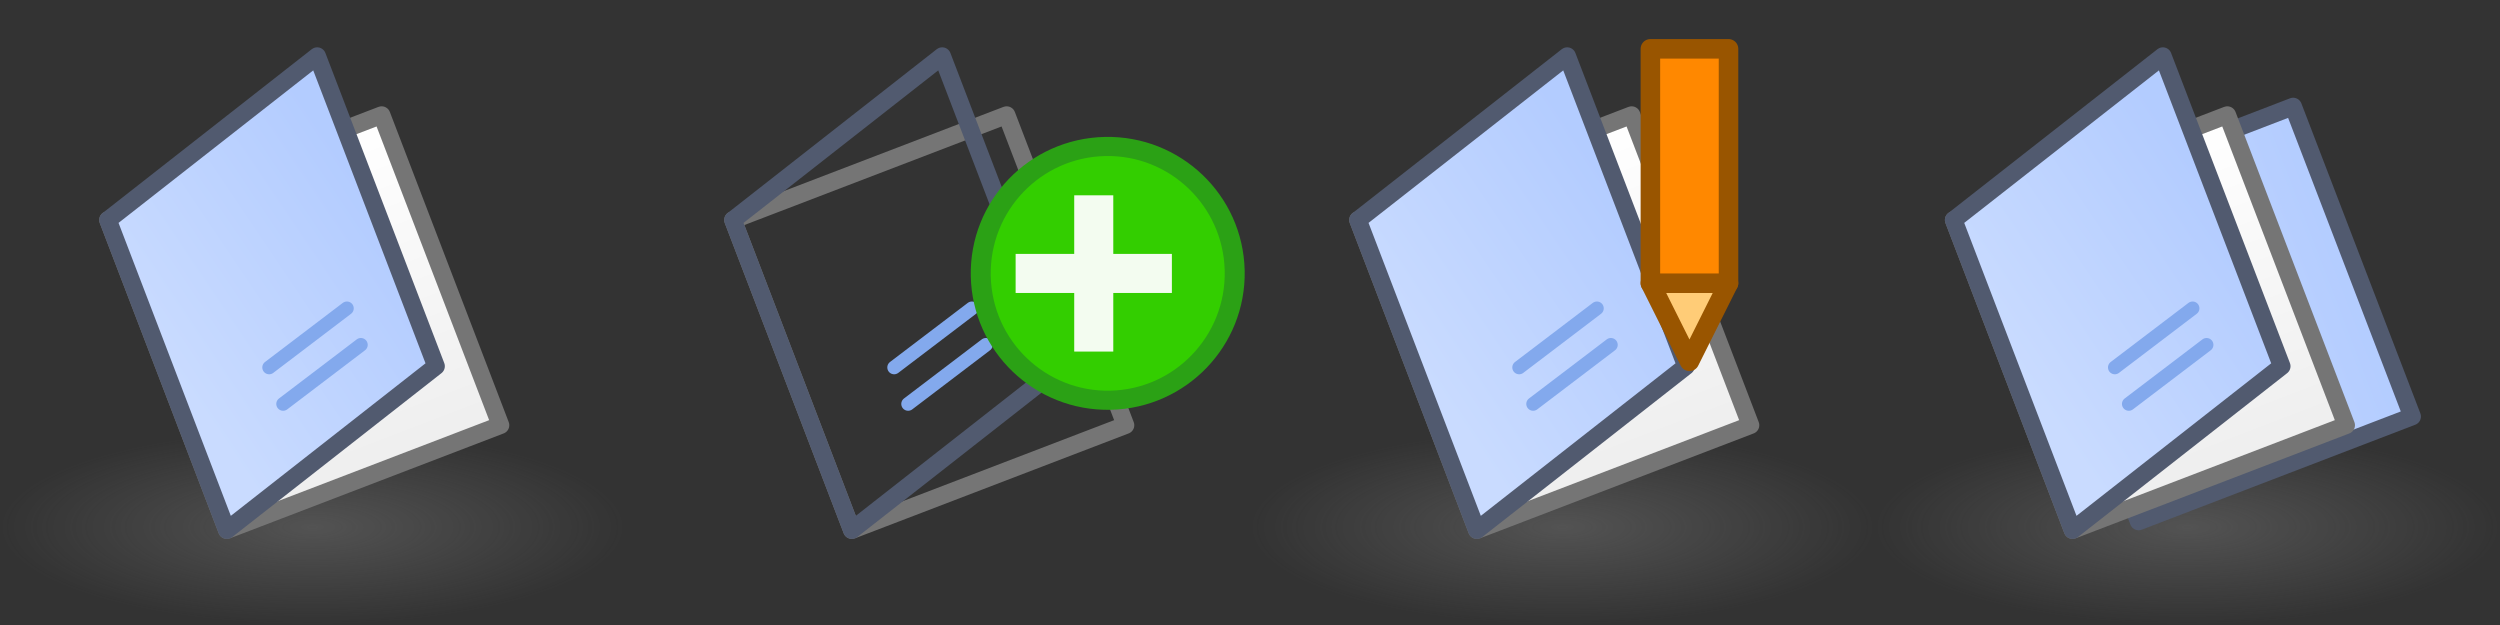 <?xml version="1.0" encoding="UTF-8" standalone="no"?>
<!-- Created with Inkscape (http://www.inkscape.org/) -->

<svg
   xmlns:dc="http://purl.org/dc/elements/1.1/"
   xmlns:cc="http://creativecommons.org/ns#"
   xmlns:rdf="http://www.w3.org/1999/02/22-rdf-syntax-ns#"
   xmlns:svg="http://www.w3.org/2000/svg"
   xmlns="http://www.w3.org/2000/svg"
   xmlns:xlink="http://www.w3.org/1999/xlink"
   xmlns:sodipodi="http://sodipodi.sourceforge.net/DTD/sodipodi-0.dtd"
   xmlns:inkscape="http://www.inkscape.org/namespaces/inkscape"
   width="128"
   height="32"
   id="svg2"
   version="1.1"
   inkscape:version="0.48.5 r10040"
   sodipodi:docname="invitation.svg">
  <rect width="100%" height="100%" fill="#333333" stroke="none"/>
  <defs
     id="defs4">
    <linearGradient
       id="linearGradient4385">
      <stop
         style="stop-color:#c9dbff;stop-opacity:1;"
         offset="0"
         id="stop4387" />
      <stop
         style="stop-color:#b3ccff;stop-opacity:1;"
         offset="1"
         id="stop4389" />
    </linearGradient>
    <linearGradient
       id="linearGradient4039">
      <stop
         style="stop-color:#ffffff;stop-opacity:1;"
         offset="0"
         id="stop4041" />
      <stop
         style="stop-color:#eeeeee;stop-opacity:1;"
         offset="1"
         id="stop4043" />
    </linearGradient>
    <linearGradient
       id="linearGradient3592-9-6-2">
      <stop
         id="stop3594-6-5-3"
         offset="0"
         style="stop-color:#777777;stop-opacity:0.467;" />
      <stop
         id="stop3596-3-6-0"
         offset="1"
         style="stop-color:#777777;stop-opacity:0;" />
    </linearGradient>
    <radialGradient
       r="16"
       fy="27"
       fx="16"
       cy="27"
       cx="16"
       gradientTransform="matrix(1,0,0,0.312,-1.9969329e-4,1038.925)"
       gradientUnits="userSpaceOnUse"
       id="radialGradient3218"
       xlink:href="#linearGradient3592-9-6-2"
       inkscape:collect="always" />
    <radialGradient
       inkscape:collect="always"
       xlink:href="#linearGradient3592-9-6-2"
       id="radialGradient5306"
       gradientUnits="userSpaceOnUse"
       gradientTransform="matrix(1,0,0,0.312,96,1038.925)"
       cx="16"
       cy="27"
       fx="16"
       fy="27"
       r="16" />
    <linearGradient
       id="linearGradient4385-0">
      <stop
         style="stop-color:#c9dbff;stop-opacity:1;"
         offset="0"
         id="stop4387-8" />
      <stop
         style="stop-color:#b3ccff;stop-opacity:1;"
         offset="1"
         id="stop4389-9" />
    </linearGradient>
    <linearGradient
       gradientTransform="matrix(0.934,-0.358,0.358,0.934,95.154,1023.647)"
       y2="17"
       x2="20"
       y1="17"
       x1="5"
       gradientUnits="userSpaceOnUse"
       id="linearGradient6421"
       xlink:href="#linearGradient4385-0"
       inkscape:collect="always" />
    <linearGradient
       inkscape:collect="always"
       xlink:href="#linearGradient4039"
       id="linearGradient7213"
       gradientUnits="userSpaceOnUse"
       x1="21"
       y1="10"
       x2="21"
       y2="27" />
    <linearGradient
       inkscape:collect="always"
       xlink:href="#linearGradient4385"
       id="linearGradient7215"
       gradientUnits="userSpaceOnUse"
       x1="5"
       y1="17"
       x2="18"
       y2="14" />
    <linearGradient
       inkscape:collect="always"
       xlink:href="#linearGradient4039"
       id="linearGradient7227"
       gradientUnits="userSpaceOnUse"
       x1="21"
       y1="10"
       x2="21"
       y2="27" />
    <linearGradient
       inkscape:collect="always"
       xlink:href="#linearGradient4385"
       id="linearGradient7229"
       gradientUnits="userSpaceOnUse"
       x1="5"
       y1="17"
       x2="18"
       y2="14" />
  </defs>
  <sodipodi:namedview
     id="base"
     pagecolor="#ffffff"
     bordercolor="#666666"
     borderopacity="1.0"
     inkscape:pageopacity="0.0"
     inkscape:pageshadow="2"
     inkscape:zoom="8"
     inkscape:cx="70.923449"
     inkscape:cy="27.777654"
     inkscape:document-units="px"
     inkscape:current-layer="layer1"
     showgrid="false"
     inkscape:window-width="1366"
     inkscape:window-height="705"
     inkscape:window-x="0"
     inkscape:window-y="27"
     inkscape:window-maximized="1">
    <inkscape:grid
       type="xygrid"
       id="grid3237"
       empspacing="5"
       visible="true"
       enabled="true"
       snapvisiblegridlinesonly="true" />
  </sodipodi:namedview>
  <g
     inkscape:label="Layer 1"
     inkscape:groupmode="layer"
     id="layer1"
     transform="translate(0,-1020.362)">
    <g
       id="g6554">
      <rect
         y="1042.362"
         x="0"
         height="10"
         width="32"
         id="rect4375"
         style="fill:url(#radialGradient3218);fill-opacity:1;fill-rule:evenodd;stroke:none" />
      <g
         transform="matrix(0.934,-0.358,0.358,0.934,-368.01,71.057)"
         id="use4019">
        <path
           sodipodi:nodetypes="ccccc"
           style="fill:url(#linearGradient7213);fill-opacity:1;stroke:#757575;stroke-width:0.9;stroke-linecap:round;stroke-linejoin:round;stroke-miterlimit:4;stroke-opacity:1;stroke-dasharray:none"
           d="m 5,27 0,-17 15,0 0,17 z"
           id="path7205"
           inkscape:connector-curvature="0"
           transform="translate(0,1020.362)" />
        <path
           transform="translate(0,1020.362)"
           sodipodi:nodetypes="ccccc"
           style="fill:url(#linearGradient7215);fill-opacity:1;stroke:#515a6f;stroke-width:0.9;stroke-linecap:round;stroke-linejoin:round;stroke-miterlimit:4;stroke-opacity:1;stroke-dasharray:none"
           d="M 18,23 5,27 5,10 18,6 z"
           id="path7207"
           inkscape:connector-curvature="0" />
        <path
           sodipodi:nodetypes="cc"
           inkscape:connector-curvature="0"
           id="path7209"
           d="m 10,1042.362 4.8,-1.4"
           style="fill:none;stroke:#83a9ed;stroke-width:0.7;stroke-linecap:round;stroke-linejoin:round;stroke-miterlimit:4;stroke-opacity:1;stroke-dasharray:none" />
        <path
           sodipodi:nodetypes="cc"
           inkscape:connector-curvature="0"
           id="use7211"
           d="m 10,1040.362 4.8,-1.4"
           style="fill:none;stroke:#83a9ed;stroke-width:0.7;stroke-linecap:round;stroke-linejoin:round;stroke-miterlimit:4;stroke-opacity:1;stroke-dasharray:none" />
      </g>
    </g>
    <rect
       y="1042.362"
       x="96"
       height="10"
       width="32"
       id="rect5302"
       style="fill:url(#radialGradient5306);fill-opacity:1;fill-rule:evenodd;stroke:none" />
    <path
       inkscape:connector-curvature="0"
       id="path3241-0"
       d="m 123.502,1041.687 -14.004,5.375 -6.092,-15.871 14.004,-5.375 z"
       style="fill:url(#linearGradient6421);fill-opacity:1;stroke:#515a6f;stroke-width:0.9;stroke-linecap:round;stroke-linejoin:round;stroke-miterlimit:4;stroke-opacity:1;stroke-dasharray:none"
       sodipodi:nodetypes="ccccc" />
    <g
       transform="matrix(0.934,-0.358,0.358,0.934,-273.511,71.057)"
       id="use5304">
      <path
         sodipodi:nodetypes="ccccc"
         style="fill:url(#linearGradient7227);fill-opacity:1;stroke:#757575;stroke-width:0.9;stroke-linecap:round;stroke-linejoin:round;stroke-miterlimit:4;stroke-opacity:1;stroke-dasharray:none"
         d="m 5,27 0,-17 15,0 0,17 z"
         id="path7219"
         inkscape:connector-curvature="0"
         transform="translate(0,1020.362)" />
      <path
         transform="translate(0,1020.362)"
         sodipodi:nodetypes="ccccc"
         style="fill:url(#linearGradient7229);fill-opacity:1;stroke:#515a6f;stroke-width:0.9;stroke-linecap:round;stroke-linejoin:round;stroke-miterlimit:4;stroke-opacity:1;stroke-dasharray:none"
         d="M 18,23 5,27 5,10 18,6 z"
         id="path7221"
         inkscape:connector-curvature="0" />
      <path
         sodipodi:nodetypes="cc"
         inkscape:connector-curvature="0"
         id="path7223"
         d="m 10,1042.362 4.8,-1.4"
         style="fill:none;stroke:#83a9ed;stroke-width:0.7;stroke-linecap:round;stroke-linejoin:round;stroke-miterlimit:4;stroke-opacity:1;stroke-dasharray:none" />
      <path
         sodipodi:nodetypes="cc"
         inkscape:connector-curvature="0"
         id="use7225"
         d="m 10,1040.362 4.8,-1.4"
         style="fill:none;stroke:#83a9ed;stroke-width:0.7;stroke-linecap:round;stroke-linejoin:round;stroke-miterlimit:4;stroke-opacity:1;stroke-dasharray:none" />
    </g>
    <use
       x="0"
       y="0"
       xlink:href="#g6554"
       id="use6558"
       transform="translate(32,0)"
       width="128"
       height="32" />
    <use
       x="0"
       y="0"
       xlink:href="#g6554"
       id="use6560"
       transform="translate(64,0)"
       width="128"
       height="32" />
    <g
       id="g6242"
       transform="translate(-68,0)">
      <path
         sodipodi:nodetypes="cccc"
         inkscape:connector-curvature="0"
         id="path3966-4-44"
         d="m 152.5,1034.862 2,4 2,-4 z"
         style="fill:#ffcc77;fill-opacity:1;stroke:#995500;stroke-width:1px;stroke-linecap:butt;stroke-linejoin:round;stroke-opacity:1" />
      <path
         sodipodi:nodetypes="ccccc"
         inkscape:connector-curvature="0"
         id="path3158-9-6-5"
         d="m 152.5,1022.862 4,0 0,12 -4,0 z"
         style="fill:#ff8800;fill-opacity:1;stroke:#995500;stroke-width:1px;stroke-linecap:round;stroke-linejoin:round;stroke-opacity:1" />
    </g>
    <g
       id="g6634"
       transform="translate(-20,1)">
      <path
         sodipodi:type="arc"
         style="fill:#33ce00;fill-opacity:1;stroke:#2ba115;stroke-width:0.981;stroke-linecap:round;stroke-linejoin:round;stroke-miterlimit:4;stroke-opacity:1;stroke-dasharray:none"
         id="path6624"
         sodipodi:cx="2872.25"
         sodipodi:cy="13"
         sodipodi:rx="6.2394724"
         sodipodi:ry="6.5106826"
         d="m 2878.488,12.868 c 0.07,3.595 -2.667,6.568 -6.112,6.641 -3.445,0.073 -6.295,-2.782 -6.365,-6.377 -0.07,-3.595 2.667,-6.568 6.112,-6.641 3.436,-0.073 6.281,2.768 6.364,6.353"
         transform="matrix(1.042,0,0,0.998,-2916.168,1020.384)"
         sodipodi:start="6.2629197"
         sodipodi:end="12.542317"
         sodipodi:open="true" />
      <path
         style="fill:#ffffff;fill-opacity:0.941;stroke:none"
         d="m 72,1034.362 0,-2 3,0 0,-3 2,0 0,3 3,0 0,2 -3,0 0,3 -2,0 0,-3 z"
         id="path6628"
         inkscape:connector-curvature="0"
         sodipodi:nodetypes="ccccccccccccc" />
    </g>
  </g>
</svg>
